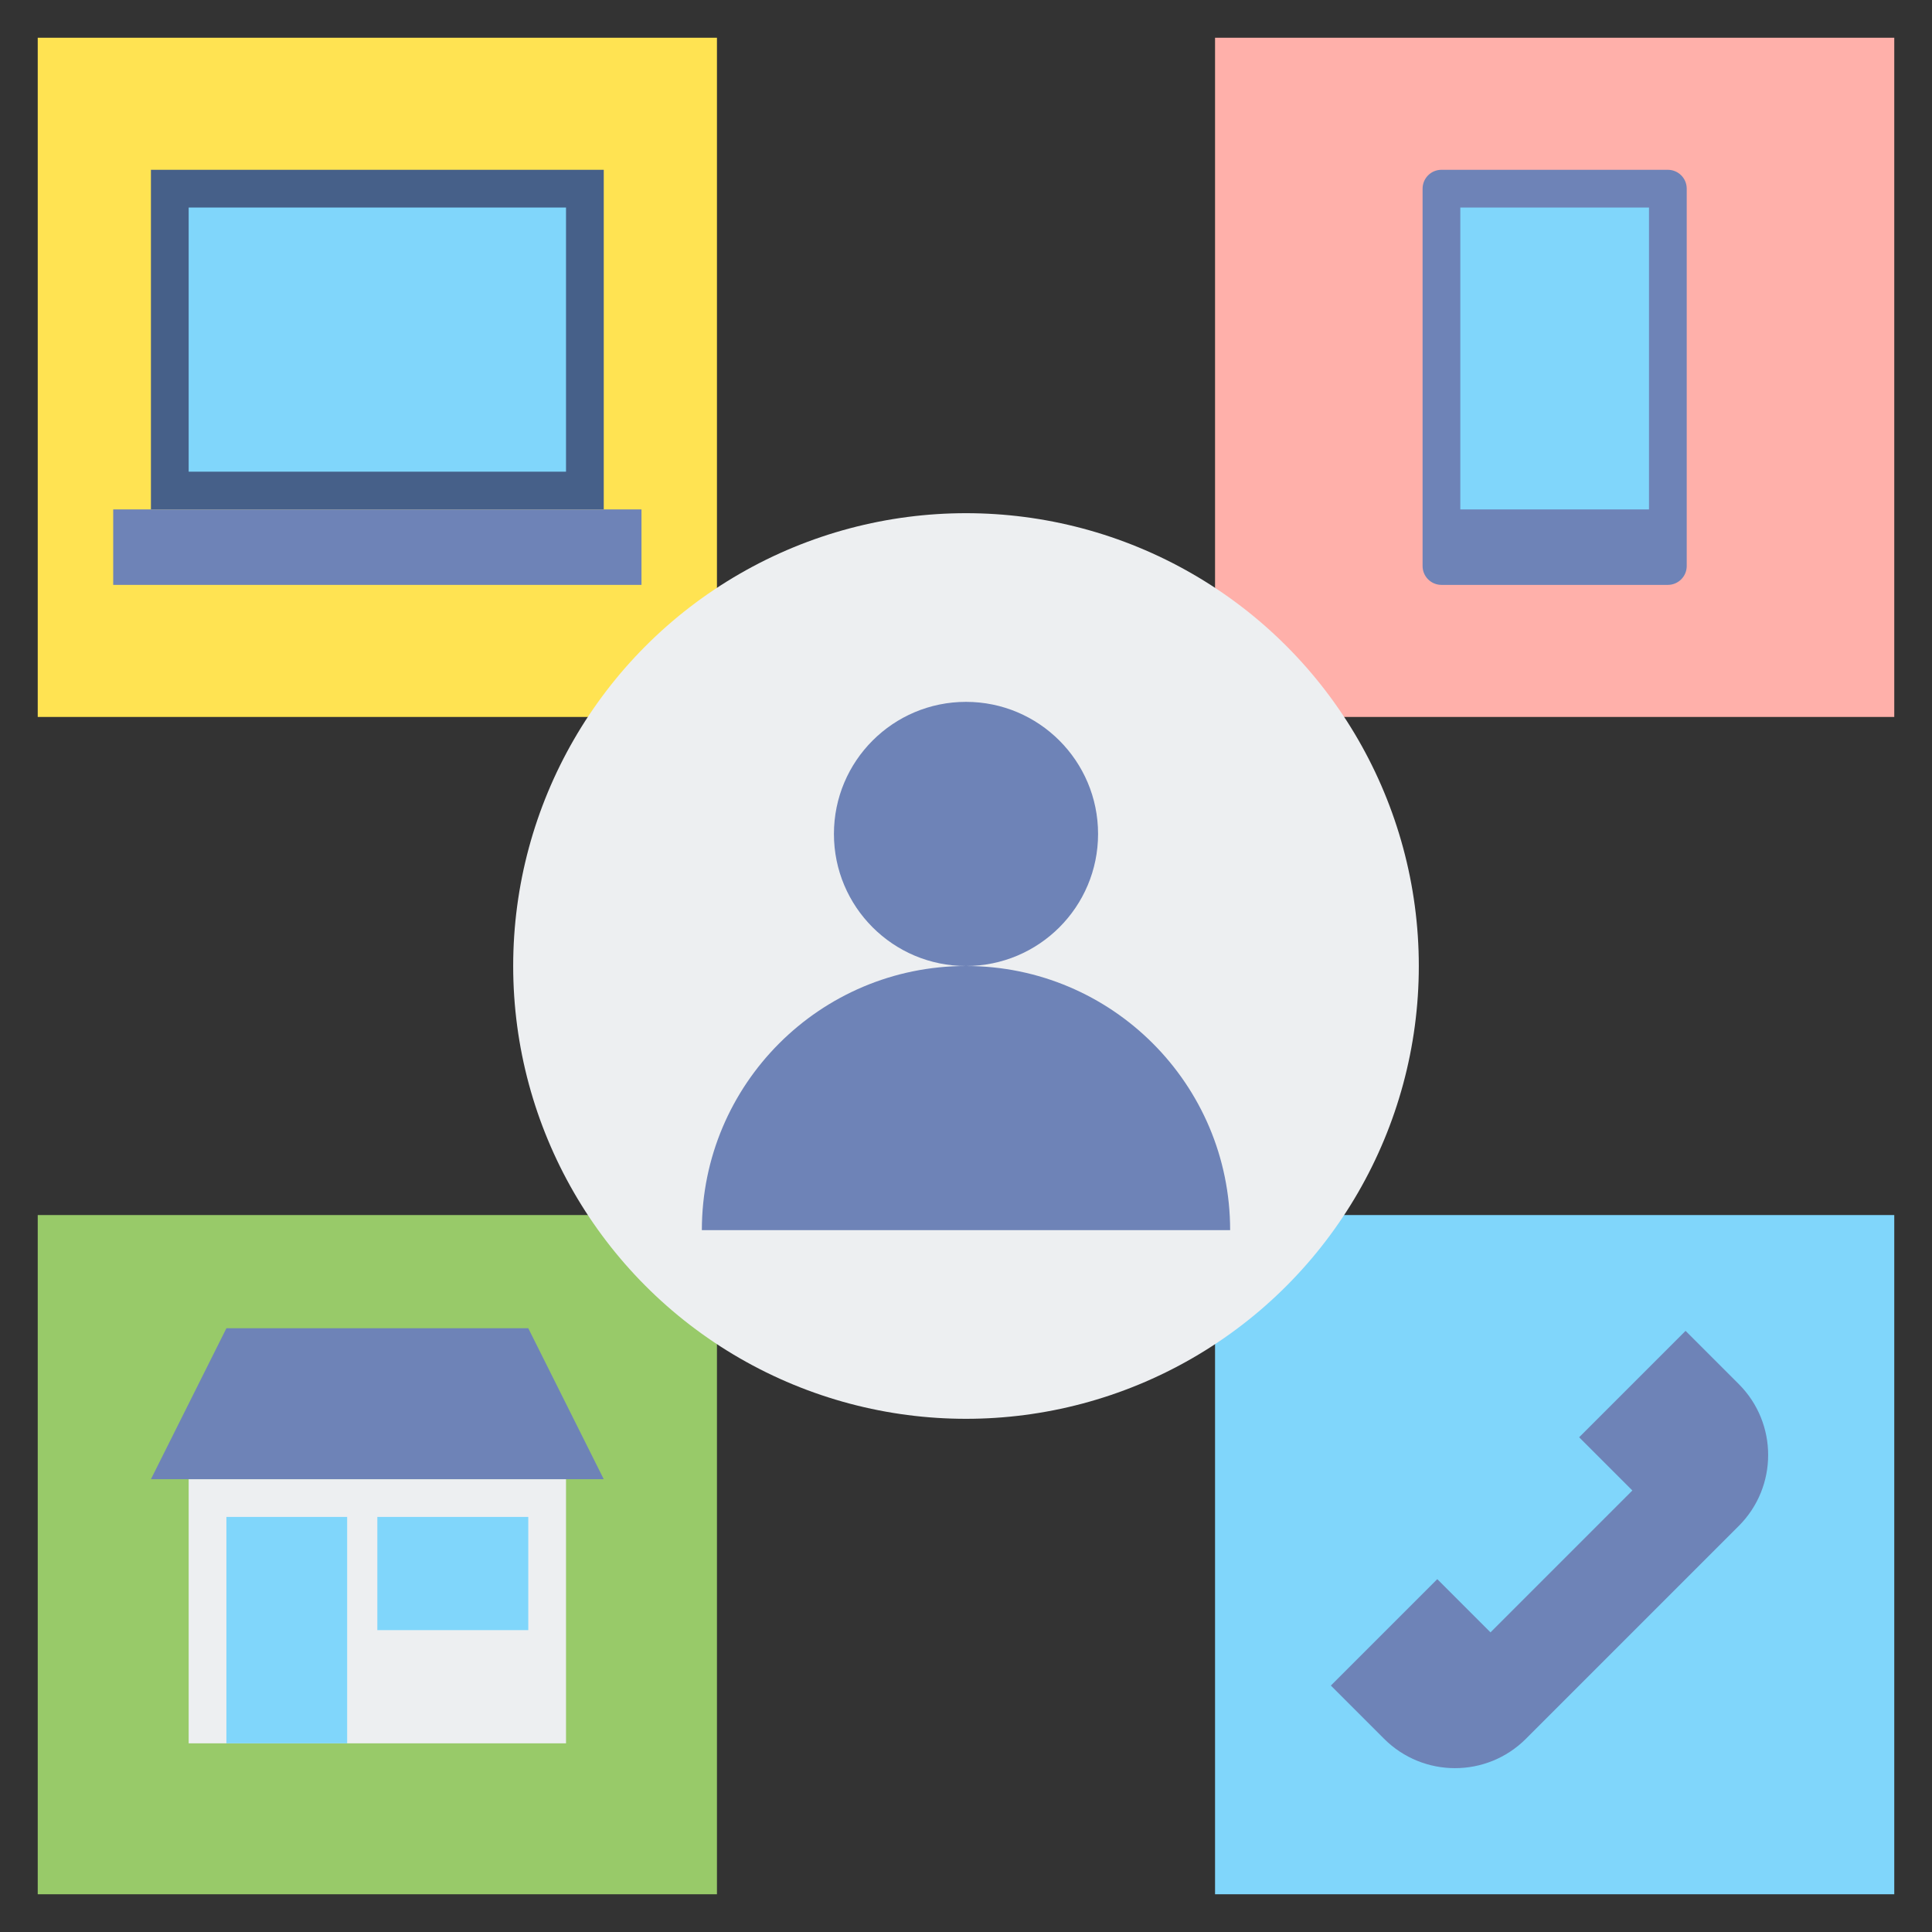 <svg id="Layer_2" enable-background="new 0 0 512 512" height="512" viewBox="0 0 512 512" width="512"
    xmlns="http://www.w3.org/2000/svg">
    <rect x="0" y="0" width="512" height="512" fill="#333333" stroke="none"/>
    <g>
        <g>
            <path d="m10 10h180v180h-180z" fill="#ffe352"/>
        </g>
        <g>
            <g>
                <path d="m40 45h120v90h-120z" fill="#466089"/>
            </g>
            <g>
                <path d="m65 40h70v100h-70z" fill="#80d6fb" transform="matrix(0 1 -1 0 190 -10)"/>
            </g>
            <g>
                <path d="m30 135h140v20h-140z" fill="#6e83b7"/>
            </g>
        </g>
        <g>
            <path d="m322 10h180v180h-180z" fill="#ffb0aa"/>
        </g>
        <g>
            <g>
                <path d="m377 150v-100c0-2.761 2.239-5 5-5h60c2.761 0 5 2.239 5 5v100c0 2.761-2.239 5-5 5h-60c-2.761 0-5-2.239-5-5z" fill="#6e83b7"/>
            </g>
            <g>
                <path d="m372 70h80v50h-80z" fill="#80d6fb" transform="matrix(0 1 -1 0 507 -317)"/>
            </g>
        </g>
        <g>
            <path d="m322 322h180v180h-180z" fill="#80d6fb"/>
        </g>
        <g>
            <path d="m418.492 380.892 14.1 14.1-37.6 37.6-14.1-14.1-28.2 28.2 14.1 14.1c10.383 10.383 27.217 10.383 37.6 0l56.4-56.4c10.383-10.383 10.383-27.217 0-37.6l-14.1-14.1z" fill="#6e83b7"/>
        </g>
        <g>
            <path d="m10 322h180v180h-180z" fill="#98ca69"/>
        </g>
        <g>
            <path d="m65 377h70v100h-70z" fill="#edeff1" transform="matrix(0 1 -1 0 527 327)"/>
        </g>
        <g>
            <path d="m46 416h60v32h-60z" fill="#80d6fb" transform="matrix(0 1 -1 0 508 356)"/>
        </g>
        <g>
            <path d="m105 397h30v40h-30z" fill="#80d6fb" transform="matrix(0 1 -1 0 537 297)"/>
        </g>
        <g>
            <path d="m40 392 20-40h80l20 40z" fill="#6e83b7"/>
        </g>
        <g>
            <circle cx="256" cy="256" fill="#edeff1" r="120"/>
        </g>
        <g>
            <g>
                <circle cx="256" cy="221" fill="#6e83b7" r="35"/>
            </g>
            <g>
                <path d="m186 326c0-38.66 31.34-70 70-70s70 31.34 70 70z" fill="#6e83b7"/>
            </g>
        </g>
    </g>
</svg>